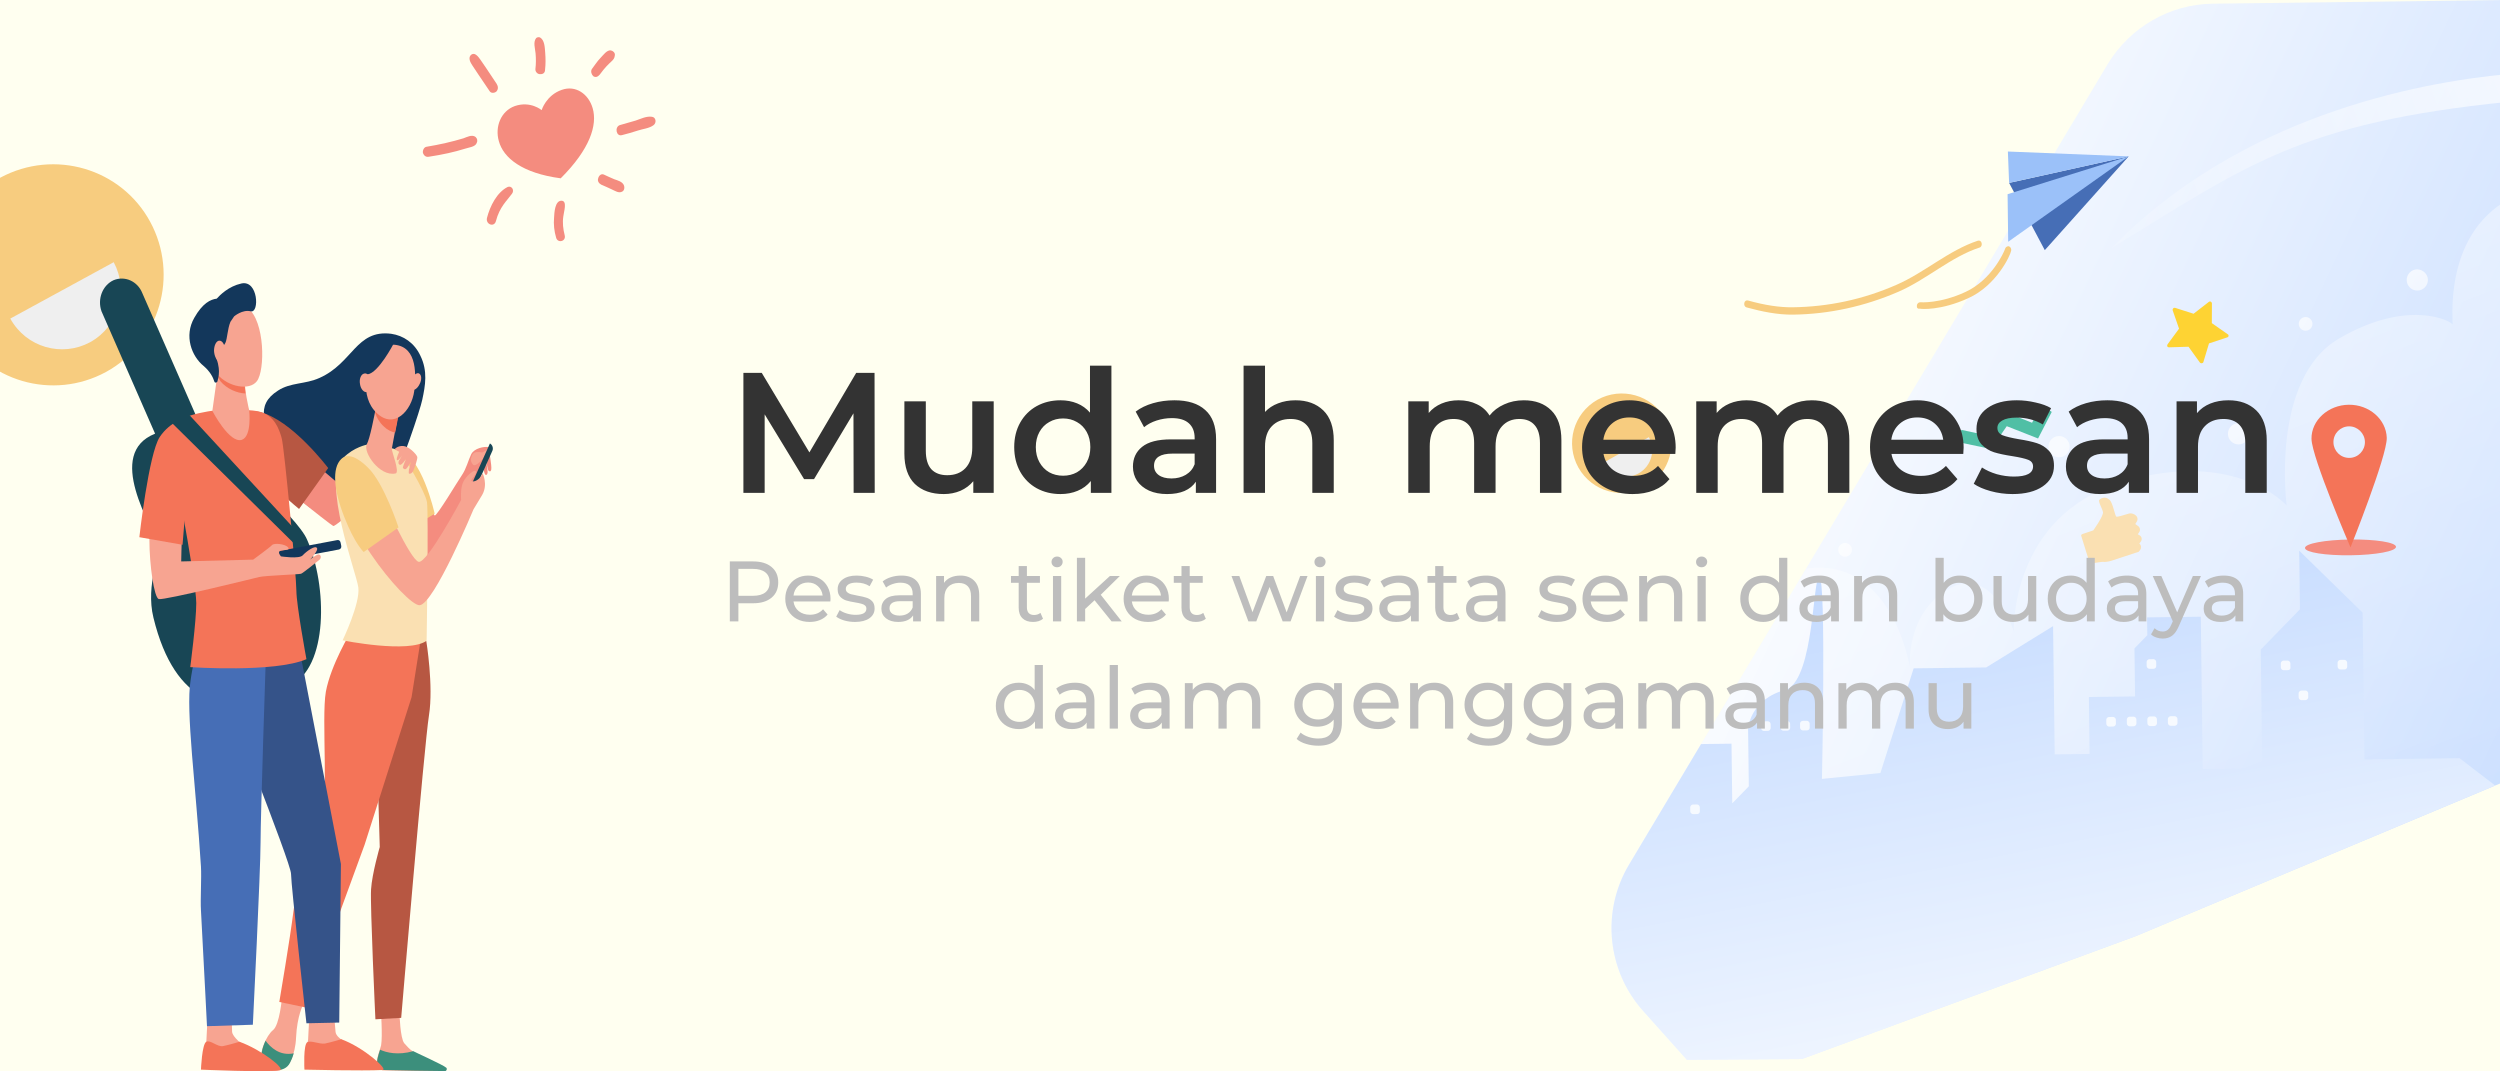 <svg width="350" height="150" viewBox="0 0 350 150" fill="none" xmlns="http://www.w3.org/2000/svg">
<rect x="0" y="0" width="350" height="150" fill="#808080" stroke="none"/>
<g clip-path="url(#clip0)">
<rect width="350" height="150" fill="#FFFFF0"/>
<path d="M350.961 1.17576e-06L352.327 108.737L349.324 109.975L298.996 131.062L252.26 148.262L236.164 148.368L230.041 141.531C224.988 135.88 224.165 127.584 228.06 121.053L238.148 104.169L252.883 79.544L295.115 8.912C298.26 3.783 303.778 0.592 309.765 0.517L350.961 1.17576e-06Z" fill="url(#paint0_linear)"/>
<path opacity="0.45" d="M351.311 27.844L352.327 108.785L298.996 131.11L252.261 148.31L236.164 148.416L230.042 141.579C224.988 135.928 224.166 127.632 228.06 121.101L252.883 79.592C264.792 77.954 267.28 92.952 267.381 93.383C267.377 93.046 266.856 85.851 272.849 82.415C278.986 78.928 281.931 88.398 281.931 88.398C281.931 88.398 281.345 72.225 297.191 67.464C313.038 62.704 320.134 70.777 320.134 70.777C320.134 70.777 317.803 53.041 327.458 47.398C337.113 41.755 343.189 44.944 343.339 45.422C343.583 45.755 341.699 33.103 351.311 27.844Z" fill="url(#paint1_linear)"/>
<path d="M313.415 62.219C314.235 62.209 314.891 61.534 314.881 60.712C314.871 59.89 314.197 59.232 313.377 59.242C312.557 59.253 311.901 59.927 311.911 60.749C311.921 61.571 312.595 62.229 313.415 62.219Z" fill="url(#paint2_linear)"/>
<path d="M289.751 62.516C289.761 63.332 289.099 64.013 288.285 64.023C287.47 64.033 286.791 63.37 286.781 62.553C286.771 61.737 287.433 61.057 288.247 61.047C289.062 61.036 289.741 61.7 289.751 62.516Z" fill="url(#paint3_linear)"/>
<path d="M339.907 39.175C339.917 39.991 339.255 40.672 338.441 40.682C337.626 40.692 336.947 40.029 336.937 39.212C336.927 38.396 337.589 37.716 338.403 37.706C339.266 37.743 339.897 38.407 339.907 39.175Z" fill="url(#paint4_linear)"/>
<path d="M323.743 45.332C323.749 45.86 323.324 46.297 322.797 46.304C322.27 46.311 321.833 45.884 321.827 45.356C321.82 44.828 322.246 44.391 322.773 44.384C323.3 44.377 323.736 44.804 323.743 45.332Z" fill="url(#paint5_linear)"/>
<path d="M259.27 76.967C259.277 77.495 258.851 77.933 258.324 77.939C257.797 77.946 257.361 77.519 257.354 76.991C257.347 76.463 257.773 76.026 258.3 76.019C258.827 76.012 259.264 76.439 259.27 76.967Z" fill="url(#paint6_linear)"/>
<path d="M351.092 10.37L351.14 14.258C322.048 17.216 314.553 23.12 295.535 34.787C313.51 16.363 338.123 11.589 351.092 10.37Z" fill="url(#paint7_linear)"/>
<path d="M349.324 109.975L298.996 131.062L252.26 148.262L236.164 148.368L230.041 141.531C224.988 135.88 224.165 127.584 228.059 121.053L238.148 104.169L242.411 104.115L242.516 112.469L244.834 110.087L244.733 102.022C244.733 102.022 244.967 97.793 250.173 96.528C254.03 94.655 253.759 80.638 254.719 80.818C255.68 81.046 255.074 109.046 255.074 109.046L263.256 108.223L267.911 93.568L278.066 93.441L287.432 87.657L287.657 105.612L292.543 105.551L292.443 97.581L298.91 97.5L298.825 90.779L300.623 88.932L300.591 86.436L308.112 86.341L308.38 107.657L316.715 107.552L316.506 90.941L321.993 85.303L321.89 77.093L330.766 85.769L331.024 106.316L344.341 106.149L349.324 109.975Z" fill="url(#paint8_linear)"/>
<path opacity="0.79" d="M247.515 102.323L246.94 102.33C246.749 102.332 246.555 102.143 246.552 101.951L246.545 101.375C246.543 101.183 246.732 100.988 246.924 100.986L247.498 100.979C247.69 100.976 247.884 101.166 247.886 101.358L247.894 101.934C247.896 102.126 247.707 102.32 247.515 102.323Z" fill="white"/>
<path opacity="0.79" d="M250.246 102.289L249.671 102.296C249.479 102.298 249.285 102.109 249.283 101.917L249.276 101.34C249.273 101.148 249.462 100.954 249.654 100.952L250.229 100.944C250.42 100.942 250.614 101.132 250.617 101.324L250.624 101.9C250.626 102.092 250.437 102.286 250.246 102.289Z" fill="white"/>
<path opacity="0.79" d="M295.849 101.716L295.274 101.723C295.082 101.726 294.888 101.536 294.886 101.344L294.878 100.768C294.876 100.576 295.065 100.381 295.257 100.379L295.832 100.372C296.023 100.369 296.217 100.559 296.22 100.751L296.227 101.327C296.229 101.519 296.04 101.714 295.849 101.716Z" fill="white"/>
<path opacity="0.79" d="M298.723 101.68L298.148 101.687C297.956 101.69 297.762 101.5 297.76 101.308L297.753 100.732C297.75 100.54 297.939 100.345 298.131 100.343L298.706 100.336C298.897 100.333 299.091 100.523 299.094 100.715L299.101 101.291C299.104 101.483 298.914 101.677 298.723 101.68Z" fill="white"/>
<path opacity="0.79" d="M301.597 101.644L301.022 101.651C300.83 101.653 300.636 101.464 300.634 101.272L300.627 100.696C300.624 100.504 300.814 100.309 301.005 100.307L301.58 100.3C301.772 100.297 301.966 100.487 301.968 100.679L301.975 101.255C301.978 101.447 301.788 101.641 301.597 101.644Z" fill="white"/>
<path opacity="0.79" d="M304.471 101.608L303.896 101.615C303.705 101.617 303.511 101.428 303.508 101.236L303.501 100.66C303.499 100.468 303.688 100.273 303.879 100.271L304.454 100.264C304.646 100.261 304.84 100.451 304.842 100.643L304.849 101.219C304.852 101.411 304.663 101.605 304.471 101.608Z" fill="white"/>
<path opacity="0.79" d="M301.496 93.627L300.921 93.634C300.73 93.636 300.536 93.447 300.533 93.254L300.526 92.678C300.524 92.486 300.713 92.292 300.905 92.29L301.479 92.282C301.671 92.28 301.865 92.47 301.867 92.662L301.875 93.238C301.878 93.478 301.688 93.624 301.496 93.627Z" fill="white"/>
<path opacity="0.79" d="M320.279 93.823L319.705 93.83C319.513 93.832 319.319 93.643 319.316 93.451L319.309 92.875C319.307 92.683 319.496 92.488 319.688 92.486L320.262 92.479C320.454 92.476 320.648 92.666 320.651 92.858L320.658 93.434C320.709 93.673 320.519 93.82 320.279 93.823Z" fill="white"/>
<path opacity="0.79" d="M328.231 93.723L327.656 93.73C327.465 93.733 327.271 93.543 327.268 93.351L327.261 92.775C327.259 92.583 327.448 92.388 327.639 92.386L328.214 92.379C328.406 92.376 328.6 92.566 328.602 92.758L328.61 93.334C328.613 93.574 328.423 93.721 328.231 93.723Z" fill="white"/>
<path opacity="0.79" d="M322.775 98.017L322.201 98.024C322.009 98.026 321.815 97.837 321.813 97.645L321.805 97.069C321.803 96.877 321.992 96.682 322.184 96.68L322.759 96.673C322.95 96.67 323.144 96.86 323.147 97.052L323.154 97.628C323.156 97.82 322.967 98.014 322.775 98.017Z" fill="white"/>
<path opacity="0.79" d="M237.6 113.971L237.026 113.978C236.834 113.981 236.64 113.791 236.638 113.599L236.63 113.023C236.628 112.831 236.817 112.636 237.009 112.634L237.584 112.627C237.775 112.624 237.969 112.814 237.972 113.006L237.979 113.582C237.982 113.822 237.792 113.969 237.6 113.971Z" fill="white"/>
<path opacity="0.79" d="M252.976 102.254L252.401 102.262C252.21 102.264 252.016 102.074 252.013 101.882L252.006 101.306C252.004 101.114 252.193 100.92 252.384 100.917L252.959 100.91C253.151 100.908 253.345 101.097 253.347 101.289L253.355 101.865C253.357 102.057 253.216 102.251 252.976 102.254Z" fill="white"/>
<path d="M75.831 15.417C75.831 15.417 76.454 13.336 78.645 12.581C80.586 11.884 82.401 13.15 82.976 15.159C83.656 17.504 82.598 20.879 78.5 24.964C73.092 24.248 70.465 22.096 69.836 19.75C69.261 17.741 70.133 15.545 72.074 14.848C74.264 14.092 75.831 15.417 75.831 15.417Z" fill="#F48C7F"/>
<path d="M60.015 21.947C62.011 21.642 63.606 21.285 65.1 20.819C65.598 20.644 66.547 20.576 66.74 20.014C66.886 19.732 66.832 19.396 66.579 19.175C66.075 18.789 65.38 19.19 64.882 19.364C63.338 19.832 61.544 20.247 59.698 20.55C59.349 20.61 59.154 21.061 59.208 21.397C59.364 21.843 59.666 22.007 60.015 21.947Z" fill="#F48C7F"/>
<path d="M87.073 18.918C87.821 18.74 88.567 18.507 89.314 18.273C90.011 18.041 90.91 17.973 91.505 17.517C91.95 17.176 91.84 16.393 91.24 16.344C90.489 16.242 89.694 16.644 88.997 16.877C88.25 17.11 87.502 17.288 86.755 17.521C86.009 17.811 86.276 19.152 87.073 18.918Z" fill="#F48C7F"/>
<path d="M69.427 30.961C69.951 28.938 70.99 28.084 71.678 27.123C72.072 26.614 71.614 25.947 71.067 26.178C69.576 26.925 68.6 28.842 68.172 30.529C67.983 31.427 69.188 31.86 69.427 30.961Z" fill="#F48C7F"/>
<path d="M79.05 32.913C78.839 32.075 78.728 31.18 78.867 30.282C78.91 29.721 79.489 28.089 78.589 28.101C77.69 28.112 77.61 29.738 77.569 30.467C77.481 31.42 77.593 32.371 77.854 33.264C78.065 34.102 79.311 33.806 79.05 32.913Z" fill="#F48C7F"/>
<path d="M84.16 25.846C84.663 26.064 85.165 26.281 85.618 26.5C86.121 26.718 86.626 27.103 87.122 26.817C87.42 26.645 87.465 26.252 87.361 25.974C87.154 25.416 86.452 25.257 86 25.094C85.498 24.877 84.995 24.659 84.543 24.44C84.191 24.277 83.844 24.561 83.749 24.954C83.604 25.349 83.858 25.681 84.16 25.846Z" fill="#F48C7F"/>
<path d="M69.535 11.742C66.988 7.909 66.988 7.909 66.584 7.634C66.181 7.358 65.636 7.758 65.743 8.316C65.849 8.819 65.849 8.763 68.549 12.763C68.753 13.097 69.252 13.035 69.499 12.807C69.795 12.468 69.74 12.076 69.535 11.742Z" fill="#F48C7F"/>
<path d="M76.309 9.752C76.4 8.967 76.39 8.183 76.33 7.399C76.271 6.671 76.257 5.551 75.553 5.224C75.402 5.17 75.153 5.229 75.054 5.342C74.611 5.908 74.922 6.8 74.981 7.472C75.04 8.2 75.049 8.928 74.958 9.657C74.913 10.05 75.267 10.382 75.567 10.378C76.068 10.428 76.314 10.145 76.309 9.752Z" fill="#F48C7F"/>
<path d="M86.082 7.725C86.128 7.388 85.825 7.112 85.524 7.06C84.973 6.954 84.433 7.746 84.038 8.143C83.594 8.597 83.251 9.161 82.857 9.67C82.662 10.009 82.817 10.455 83.07 10.676C83.423 10.896 83.721 10.724 83.967 10.441C85.441 8.405 85.994 8.622 86.082 7.725Z" fill="#F48C7F"/>
<path d="M285.797 56.724L284.487 59.189L280.297 57.513L277.944 60.904L274.582 60.178L274.22 61.911L278.736 62.863L280.947 59.666L285.329 61.387L287.246 57.666L285.797 56.724Z" fill="#50BFA5"/>
<path d="M233.108 58.635C234.97 61.972 233.826 66.212 230.448 68.127C227.118 69.993 222.888 68.846 220.977 65.461C219.114 62.123 220.259 57.884 223.636 55.969C227.014 54.102 231.245 55.297 233.108 58.635Z" fill="#F7CC7F"/>
<path d="M224.37 64.842C225.399 66.654 227.659 67.25 229.419 66.267C231.226 65.236 231.821 62.972 230.841 61.208L224.37 64.842Z" fill="#EFEFEF"/>
<path d="M291.581 74.753L293.06 74.254C293.06 74.254 294.52 72.219 294.417 71.693C294.315 71.166 293.679 70.165 293.916 69.97C294.153 69.727 294.772 69.431 295.354 70C295.79 70.379 296.101 72.248 296.294 72.341C296.438 72.387 297.297 72.136 297.918 71.937C298.347 71.787 298.78 71.926 299.071 72.21C299.265 72.4 299.317 72.735 299.176 72.977L298.942 73.364L299.329 73.647C299.618 73.836 299.672 74.267 299.483 74.51L299.295 74.8L299.536 74.941C299.874 75.129 299.927 75.561 299.692 75.852L299.503 76.094L299.552 76.141C299.794 76.379 299.799 76.763 299.61 77.005L299.422 77.248L295.461 78.546C295.079 78.646 294.697 78.699 294.313 78.656L292.83 78.867C292.687 78.868 292.542 78.774 292.492 78.631L291.394 75.092C291.296 74.949 291.39 74.803 291.581 74.753Z" fill="#FAE0B2"/>
<path d="M311.837 47.226L309.26 48.075L308.478 50.677C308.433 50.87 308.146 50.922 308.001 50.779L306.392 48.543L303.662 48.625C303.422 48.628 303.323 48.389 303.465 48.196L305.066 46.015L304.171 43.433C304.121 43.242 304.31 43.047 304.503 43.093L307.1 43.925L309.235 42.265C309.425 42.119 309.666 42.26 309.669 42.5L309.656 45.237L311.879 46.794C312.072 46.887 312.028 47.176 311.837 47.226Z" fill="#FED333"/>
<path d="M335.441 76.555C335.449 77.179 332.581 77.695 329.084 77.739C325.587 77.783 322.707 77.339 322.699 76.715C322.691 76.091 325.559 75.575 329.056 75.531C332.553 75.487 335.433 75.931 335.441 76.555Z" fill="#F48C7F"/>
<path d="M328.819 56.664C325.945 56.7 323.577 58.843 323.609 61.435C323.642 64.027 329.07 76.635 329.07 76.635C329.07 76.635 334.18 63.895 334.148 61.303C334.067 58.711 331.694 56.628 328.819 56.664ZM328.913 64.105C327.667 64.121 326.697 63.125 326.682 61.925C326.666 60.676 327.66 59.703 328.857 59.688C330.055 59.673 331.074 60.669 331.089 61.869C331.104 63.069 330.158 64.09 328.913 64.105Z" fill="#F47458"/>
<path d="M298.011 21.893L286.271 35.021L281.274 25.606L298.011 21.893Z" fill="#466EB6"/>
<path d="M281.103 21.212L281.274 25.606L298.011 21.893L281.103 21.212Z" fill="#9BC1F9"/>
<path d="M281.062 27.188L298.011 21.893L281.145 33.849L281.062 27.188Z" fill="#9BC1F9"/>
<path d="M268.365 42.801C268.362 42.526 268.592 42.317 268.824 42.315C268.824 42.315 271.556 42.555 275.194 40.861C278.831 39.167 280.526 35.368 280.694 34.885C280.749 34.61 280.979 34.469 281.211 34.467C281.444 34.532 281.622 34.805 281.567 35.08C281.46 35.768 279.48 39.983 275.553 41.749C271.685 43.515 268.894 43.275 268.777 43.208C268.487 43.28 268.311 43.077 268.365 42.801Z" fill="#F7CC7F"/>
<path d="M251.017 44.049C256.068 43.986 261.049 42.893 265.785 40.842C269.713 39.144 273.158 35.941 277.149 34.655C277.38 34.583 277.493 34.307 277.431 34.033C277.37 33.759 277.136 33.625 276.904 33.696C272.798 35.053 269.411 38.186 265.483 39.884C260.805 41.934 255.939 42.957 250.946 43.02C249.146 43.042 247.051 42.725 244.72 42.068C244.487 42.002 244.256 42.142 244.201 42.418C244.147 42.693 244.266 42.966 244.5 43.032C246.656 43.623 248.868 44.076 251.017 44.049Z" fill="#F7CC7F"/>
<path d="M119.508 69L119.484 57.864L113.964 67.08H112.572L107.052 58.008V69H104.076V52.2H106.644L113.316 63.336L119.868 52.2H122.436L122.46 69H119.508ZM139.118 56.184V69H136.262V67.368C135.782 67.944 135.182 68.392 134.462 68.712C133.742 69.016 132.966 69.168 132.134 69.168C130.422 69.168 129.07 68.696 128.078 67.752C127.102 66.792 126.614 65.376 126.614 63.504V56.184H129.614V63.096C129.614 64.248 129.87 65.112 130.382 65.688C130.91 66.248 131.654 66.528 132.614 66.528C133.686 66.528 134.534 66.2 135.158 65.544C135.798 64.872 136.118 63.912 136.118 62.664V56.184H139.118ZM155.598 51.192V69H152.718V67.344C152.222 67.952 151.606 68.408 150.87 68.712C150.15 69.016 149.35 69.168 148.47 69.168C147.238 69.168 146.126 68.896 145.134 68.352C144.158 67.808 143.39 67.04 142.83 66.048C142.27 65.04 141.99 63.888 141.99 62.592C141.99 61.296 142.27 60.152 142.83 59.16C143.39 58.168 144.158 57.4 145.134 56.856C146.126 56.312 147.238 56.04 148.47 56.04C149.318 56.04 150.094 56.184 150.798 56.472C151.502 56.76 152.102 57.192 152.598 57.768V51.192H155.598ZM148.83 66.6C149.55 66.6 150.198 66.44 150.774 66.12C151.35 65.784 151.806 65.312 152.142 64.704C152.478 64.096 152.646 63.392 152.646 62.592C152.646 61.792 152.478 61.088 152.142 60.48C151.806 59.872 151.35 59.408 150.774 59.088C150.198 58.752 149.55 58.584 148.83 58.584C148.11 58.584 147.462 58.752 146.886 59.088C146.31 59.408 145.854 59.872 145.518 60.48C145.182 61.088 145.014 61.792 145.014 62.592C145.014 63.392 145.182 64.096 145.518 64.704C145.854 65.312 146.31 65.784 146.886 66.12C147.462 66.44 148.11 66.6 148.83 66.6ZM164.419 56.04C166.307 56.04 167.747 56.496 168.739 57.408C169.747 58.304 170.251 59.664 170.251 61.488V69H167.419V67.44C167.051 68 166.523 68.432 165.835 68.736C165.163 69.024 164.347 69.168 163.387 69.168C162.427 69.168 161.587 69.008 160.867 68.688C160.147 68.352 159.587 67.896 159.187 67.32C158.803 66.728 158.611 66.064 158.611 65.328C158.611 64.176 159.035 63.256 159.883 62.568C160.747 61.864 162.099 61.512 163.939 61.512H167.251V61.32C167.251 60.424 166.979 59.736 166.435 59.256C165.907 58.776 165.115 58.536 164.059 58.536C163.339 58.536 162.627 58.648 161.923 58.872C161.235 59.096 160.651 59.408 160.171 59.808L158.995 57.624C159.667 57.112 160.475 56.72 161.419 56.448C162.363 56.176 163.363 56.04 164.419 56.04ZM164.011 66.984C164.763 66.984 165.427 66.816 166.003 66.48C166.595 66.128 167.011 65.632 167.251 64.992V63.504H164.155C162.427 63.504 161.563 64.072 161.563 65.208C161.563 65.752 161.779 66.184 162.211 66.504C162.643 66.824 163.243 66.984 164.011 66.984ZM181.373 56.04C182.989 56.04 184.285 56.512 185.261 57.456C186.237 58.4 186.725 59.8 186.725 61.656V69H183.725V62.04C183.725 60.92 183.461 60.08 182.933 59.52C182.405 58.944 181.653 58.656 180.677 58.656C179.573 58.656 178.701 58.992 178.061 59.664C177.421 60.32 177.101 61.272 177.101 62.52V69H174.101V51.192H177.101V57.672C177.597 57.144 178.205 56.744 178.925 56.472C179.661 56.184 180.477 56.04 181.373 56.04ZM213.339 56.04C214.955 56.04 216.235 56.512 217.179 57.456C218.123 58.384 218.595 59.784 218.595 61.656V69H215.595V62.04C215.595 60.92 215.347 60.08 214.851 59.52C214.355 58.944 213.643 58.656 212.715 58.656C211.707 58.656 210.899 58.992 210.291 59.664C209.683 60.32 209.379 61.264 209.379 62.496V69H206.379V62.04C206.379 60.92 206.131 60.08 205.635 59.52C205.139 58.944 204.427 58.656 203.499 58.656C202.475 58.656 201.659 58.984 201.051 59.64C200.459 60.296 200.163 61.248 200.163 62.496V69H197.163V56.184H200.019V57.816C200.499 57.24 201.099 56.8 201.819 56.496C202.539 56.192 203.339 56.04 204.219 56.04C205.179 56.04 206.027 56.224 206.763 56.592C207.515 56.944 208.107 57.472 208.539 58.176C209.067 57.504 209.747 56.984 210.579 56.616C211.411 56.232 212.331 56.04 213.339 56.04ZM234.594 62.664C234.594 62.872 234.578 63.168 234.546 63.552H224.49C224.666 64.496 225.122 65.248 225.858 65.808C226.61 66.352 227.538 66.624 228.642 66.624C230.05 66.624 231.21 66.16 232.122 65.232L233.73 67.08C233.154 67.768 232.426 68.288 231.546 68.64C230.666 68.992 229.674 69.168 228.57 69.168C227.162 69.168 225.922 68.888 224.85 68.328C223.778 67.768 222.946 66.992 222.354 66C221.778 64.992 221.49 63.856 221.49 62.592C221.49 61.344 221.77 60.224 222.33 59.232C222.906 58.224 223.698 57.44 224.706 56.88C225.714 56.32 226.85 56.04 228.114 56.04C229.362 56.04 230.474 56.32 231.45 56.88C232.442 57.424 233.21 58.2 233.754 59.208C234.314 60.2 234.594 61.352 234.594 62.664ZM228.114 58.44C227.154 58.44 226.338 58.728 225.666 59.304C225.01 59.864 224.61 60.616 224.466 61.56H231.738C231.61 60.632 231.218 59.88 230.562 59.304C229.906 58.728 229.09 58.44 228.114 58.44ZM253.652 56.04C255.268 56.04 256.548 56.512 257.492 57.456C258.436 58.384 258.908 59.784 258.908 61.656V69H255.908V62.04C255.908 60.92 255.66 60.08 255.164 59.52C254.668 58.944 253.956 58.656 253.028 58.656C252.02 58.656 251.212 58.992 250.604 59.664C249.996 60.32 249.692 61.264 249.692 62.496V69H246.692V62.04C246.692 60.92 246.444 60.08 245.948 59.52C245.452 58.944 244.74 58.656 243.812 58.656C242.788 58.656 241.972 58.984 241.364 59.64C240.772 60.296 240.476 61.248 240.476 62.496V69H237.476V56.184H240.332V57.816C240.812 57.24 241.412 56.8 242.132 56.496C242.852 56.192 243.652 56.04 244.532 56.04C245.492 56.04 246.34 56.224 247.076 56.592C247.828 56.944 248.42 57.472 248.852 58.176C249.38 57.504 250.06 56.984 250.892 56.616C251.724 56.232 252.644 56.04 253.652 56.04ZM274.907 62.664C274.907 62.872 274.891 63.168 274.859 63.552H264.803C264.979 64.496 265.435 65.248 266.171 65.808C266.923 66.352 267.851 66.624 268.955 66.624C270.363 66.624 271.523 66.16 272.435 65.232L274.043 67.08C273.467 67.768 272.739 68.288 271.859 68.64C270.979 68.992 269.987 69.168 268.883 69.168C267.475 69.168 266.235 68.888 265.163 68.328C264.091 67.768 263.259 66.992 262.667 66C262.091 64.992 261.803 63.856 261.803 62.592C261.803 61.344 262.083 60.224 262.643 59.232C263.219 58.224 264.011 57.44 265.019 56.88C266.027 56.32 267.163 56.04 268.427 56.04C269.675 56.04 270.787 56.32 271.763 56.88C272.755 57.424 273.523 58.2 274.067 59.208C274.627 60.2 274.907 61.352 274.907 62.664ZM268.427 58.44C267.467 58.44 266.651 58.728 265.979 59.304C265.323 59.864 264.923 60.616 264.779 61.56H272.051C271.923 60.632 271.531 59.88 270.875 59.304C270.219 58.728 269.403 58.44 268.427 58.44ZM281.748 69.168C280.708 69.168 279.692 69.032 278.7 68.76C277.708 68.488 276.916 68.144 276.324 67.728L277.476 65.448C278.052 65.832 278.74 66.144 279.54 66.384C280.356 66.608 281.156 66.72 281.94 66.72C283.732 66.72 284.628 66.248 284.628 65.304C284.628 64.856 284.396 64.544 283.932 64.368C283.484 64.192 282.756 64.024 281.748 63.864C280.692 63.704 279.828 63.52 279.156 63.312C278.5 63.104 277.924 62.744 277.428 62.232C276.948 61.704 276.708 60.976 276.708 60.048C276.708 58.832 277.212 57.864 278.22 57.144C279.244 56.408 280.62 56.04 282.348 56.04C283.228 56.04 284.108 56.144 284.988 56.352C285.868 56.544 286.588 56.808 287.148 57.144L285.996 59.424C284.908 58.784 283.684 58.464 282.324 58.464C281.444 58.464 280.772 58.6 280.308 58.872C279.86 59.128 279.636 59.472 279.636 59.904C279.636 60.384 279.876 60.728 280.356 60.936C280.852 61.128 281.612 61.312 282.636 61.488C283.66 61.648 284.5 61.832 285.156 62.04C285.812 62.248 286.372 62.6 286.836 63.096C287.316 63.592 287.556 64.296 287.556 65.208C287.556 66.408 287.036 67.368 285.996 68.088C284.956 68.808 283.54 69.168 281.748 69.168ZM295.036 56.04C296.924 56.04 298.364 56.496 299.356 57.408C300.364 58.304 300.868 59.664 300.868 61.488V69H298.036V67.44C297.668 68 297.14 68.432 296.452 68.736C295.78 69.024 294.964 69.168 294.004 69.168C293.044 69.168 292.204 69.008 291.484 68.688C290.764 68.352 290.204 67.896 289.804 67.32C289.42 66.728 289.228 66.064 289.228 65.328C289.228 64.176 289.652 63.256 290.5 62.568C291.364 61.864 292.716 61.512 294.556 61.512H297.868V61.32C297.868 60.424 297.596 59.736 297.052 59.256C296.524 58.776 295.732 58.536 294.676 58.536C293.956 58.536 293.244 58.648 292.54 58.872C291.852 59.096 291.268 59.408 290.788 59.808L289.612 57.624C290.284 57.112 291.092 56.72 292.036 56.448C292.98 56.176 293.98 56.04 295.036 56.04ZM294.628 66.984C295.38 66.984 296.044 66.816 296.62 66.48C297.212 66.128 297.628 65.632 297.868 64.992V63.504H294.772C293.044 63.504 292.18 64.072 292.18 65.208C292.18 65.752 292.396 66.184 292.828 66.504C293.26 66.824 293.86 66.984 294.628 66.984ZM311.99 56.04C313.606 56.04 314.902 56.512 315.878 57.456C316.854 58.4 317.342 59.8 317.342 61.656V69H314.342V62.04C314.342 60.92 314.078 60.08 313.55 59.52C313.022 58.944 312.27 58.656 311.294 58.656C310.19 58.656 309.318 58.992 308.678 59.664C308.038 60.32 307.718 61.272 307.718 62.52V69H304.718V56.184H307.574V57.84C308.07 57.248 308.694 56.8 309.446 56.496C310.198 56.192 311.046 56.04 311.99 56.04Z" fill="#333333"/>
<path d="M105.45 78.6C106.538 78.6 107.394 78.86 108.018 79.38C108.642 79.9 108.954 80.616 108.954 81.528C108.954 82.44 108.642 83.156 108.018 83.676C107.394 84.196 106.538 84.456 105.45 84.456H103.374V87H102.174V78.6H105.45ZM105.414 83.412C106.174 83.412 106.754 83.252 107.154 82.932C107.554 82.604 107.754 82.136 107.754 81.528C107.754 80.92 107.554 80.456 107.154 80.136C106.754 79.808 106.174 79.644 105.414 79.644H103.374V83.412H105.414ZM116.274 83.856C116.274 83.944 116.266 84.06 116.25 84.204H111.09C111.162 84.764 111.406 85.216 111.822 85.56C112.246 85.896 112.77 86.064 113.394 86.064C114.154 86.064 114.766 85.808 115.23 85.296L115.866 86.04C115.578 86.376 115.218 86.632 114.786 86.808C114.362 86.984 113.886 87.072 113.358 87.072C112.686 87.072 112.09 86.936 111.57 86.664C111.05 86.384 110.646 85.996 110.358 85.5C110.078 85.004 109.938 84.444 109.938 83.82C109.938 83.204 110.074 82.648 110.346 82.152C110.626 81.656 111.006 81.272 111.486 81C111.974 80.72 112.522 80.58 113.13 80.58C113.738 80.58 114.278 80.72 114.75 81C115.23 81.272 115.602 81.656 115.866 82.152C116.138 82.648 116.274 83.216 116.274 83.856ZM113.13 81.552C112.578 81.552 112.114 81.72 111.738 82.056C111.37 82.392 111.154 82.832 111.09 83.376H115.17C115.106 82.84 114.886 82.404 114.51 82.068C114.142 81.724 113.682 81.552 113.13 81.552ZM119.697 87.072C119.177 87.072 118.677 87.004 118.197 86.868C117.717 86.724 117.341 86.544 117.069 86.328L117.549 85.416C117.829 85.616 118.169 85.776 118.569 85.896C118.969 86.016 119.373 86.076 119.781 86.076C120.789 86.076 121.293 85.788 121.293 85.212C121.293 85.02 121.225 84.868 121.089 84.756C120.953 84.644 120.781 84.564 120.573 84.516C120.373 84.46 120.085 84.4 119.709 84.336C119.197 84.256 118.777 84.164 118.449 84.06C118.129 83.956 117.853 83.78 117.621 83.532C117.389 83.284 117.273 82.936 117.273 82.488C117.273 81.912 117.513 81.452 117.993 81.108C118.473 80.756 119.117 80.58 119.925 80.58C120.349 80.58 120.773 80.632 121.197 80.736C121.621 80.84 121.969 80.98 122.241 81.156L121.749 82.068C121.229 81.732 120.617 81.564 119.913 81.564C119.425 81.564 119.053 81.644 118.797 81.804C118.541 81.964 118.413 82.176 118.413 82.44C118.413 82.648 118.485 82.812 118.629 82.932C118.773 83.052 118.949 83.14 119.157 83.196C119.373 83.252 119.673 83.316 120.057 83.388C120.569 83.476 120.981 83.572 121.293 83.676C121.613 83.772 121.885 83.94 122.109 84.18C122.333 84.42 122.445 84.756 122.445 85.188C122.445 85.764 122.197 86.224 121.701 86.568C121.213 86.904 120.545 87.072 119.697 87.072ZM126.201 80.58C127.081 80.58 127.753 80.796 128.217 81.228C128.689 81.66 128.925 82.304 128.925 83.16V87H127.833V86.16C127.641 86.456 127.365 86.684 127.005 86.844C126.653 86.996 126.233 87.072 125.745 87.072C125.033 87.072 124.461 86.9 124.029 86.556C123.605 86.212 123.393 85.76 123.393 85.2C123.393 84.64 123.597 84.192 124.005 83.856C124.413 83.512 125.061 83.34 125.949 83.34H127.773V83.112C127.773 82.616 127.629 82.236 127.341 81.972C127.053 81.708 126.629 81.576 126.069 81.576C125.693 81.576 125.325 81.64 124.965 81.768C124.605 81.888 124.301 82.052 124.053 82.26L123.573 81.396C123.901 81.132 124.293 80.932 124.749 80.796C125.205 80.652 125.689 80.58 126.201 80.58ZM125.937 86.184C126.377 86.184 126.757 86.088 127.077 85.896C127.397 85.696 127.629 85.416 127.773 85.056V84.168H125.997C125.021 84.168 124.533 84.496 124.533 85.152C124.533 85.472 124.657 85.724 124.905 85.908C125.153 86.092 125.497 86.184 125.937 86.184ZM134.453 80.58C135.261 80.58 135.901 80.816 136.373 81.288C136.853 81.752 137.093 82.436 137.093 83.34V87H135.941V83.472C135.941 82.856 135.793 82.392 135.497 82.08C135.201 81.768 134.777 81.612 134.225 81.612C133.601 81.612 133.109 81.796 132.749 82.164C132.389 82.524 132.209 83.044 132.209 83.724V87H131.057V80.64H132.161V81.6C132.393 81.272 132.705 81.02 133.097 80.844C133.497 80.668 133.949 80.58 134.453 80.58ZM146.023 86.628C145.855 86.772 145.647 86.884 145.399 86.964C145.151 87.036 144.895 87.072 144.631 87.072C143.991 87.072 143.495 86.9 143.143 86.556C142.791 86.212 142.615 85.72 142.615 85.08V81.588H141.535V80.64H142.615V79.248H143.767V80.64H145.591V81.588H143.767V85.032C143.767 85.376 143.851 85.64 144.019 85.824C144.195 86.008 144.443 86.1 144.763 86.1C145.115 86.1 145.415 86 145.663 85.8L146.023 86.628ZM147.416 80.64H148.568V87H147.416V80.64ZM147.992 79.416C147.768 79.416 147.58 79.344 147.428 79.2C147.284 79.056 147.212 78.88 147.212 78.672C147.212 78.464 147.284 78.288 147.428 78.144C147.58 77.992 147.768 77.916 147.992 77.916C148.216 77.916 148.4 77.988 148.544 78.132C148.696 78.268 148.772 78.44 148.772 78.648C148.772 78.864 148.696 79.048 148.544 79.2C148.4 79.344 148.216 79.416 147.992 79.416ZM153.24 84.036L151.92 85.26V87H150.768V78.096H151.92V83.808L155.388 80.64H156.78L154.104 83.268L157.044 87H155.628L153.24 84.036ZM163.641 83.856C163.641 83.944 163.633 84.06 163.617 84.204H158.457C158.529 84.764 158.773 85.216 159.189 85.56C159.613 85.896 160.137 86.064 160.761 86.064C161.521 86.064 162.133 85.808 162.597 85.296L163.233 86.04C162.945 86.376 162.585 86.632 162.153 86.808C161.729 86.984 161.253 87.072 160.725 87.072C160.053 87.072 159.457 86.936 158.937 86.664C158.417 86.384 158.013 85.996 157.725 85.5C157.445 85.004 157.305 84.444 157.305 83.82C157.305 83.204 157.441 82.648 157.713 82.152C157.993 81.656 158.373 81.272 158.853 81C159.341 80.72 159.889 80.58 160.497 80.58C161.105 80.58 161.645 80.72 162.117 81C162.597 81.272 162.969 81.656 163.233 82.152C163.505 82.648 163.641 83.216 163.641 83.856ZM160.497 81.552C159.945 81.552 159.481 81.72 159.105 82.056C158.737 82.392 158.521 82.832 158.457 83.376H162.537C162.473 82.84 162.253 82.404 161.877 82.068C161.509 81.724 161.049 81.552 160.497 81.552ZM168.816 86.628C168.648 86.772 168.44 86.884 168.192 86.964C167.944 87.036 167.688 87.072 167.424 87.072C166.784 87.072 166.288 86.9 165.936 86.556C165.584 86.212 165.408 85.72 165.408 85.08V81.588H164.328V80.64H165.408V79.248H166.56V80.64H168.384V81.588H166.56V85.032C166.56 85.376 166.644 85.64 166.812 85.824C166.988 86.008 167.236 86.1 167.556 86.1C167.908 86.1 168.208 86 168.456 85.8L168.816 86.628ZM183.056 80.64L180.68 87H179.576L177.74 82.176L175.88 87H174.776L172.412 80.64H173.504L175.352 85.704L177.272 80.64H178.244L180.128 85.728L182.024 80.64H183.056ZM184.225 80.64H185.377V87H184.225V80.64ZM184.801 79.416C184.577 79.416 184.389 79.344 184.237 79.2C184.093 79.056 184.021 78.88 184.021 78.672C184.021 78.464 184.093 78.288 184.237 78.144C184.389 77.992 184.577 77.916 184.801 77.916C185.025 77.916 185.209 77.988 185.353 78.132C185.505 78.268 185.581 78.44 185.581 78.648C185.581 78.864 185.505 79.048 185.353 79.2C185.209 79.344 185.025 79.416 184.801 79.416ZM189.4 87.072C188.88 87.072 188.38 87.004 187.9 86.868C187.42 86.724 187.044 86.544 186.772 86.328L187.252 85.416C187.532 85.616 187.872 85.776 188.272 85.896C188.672 86.016 189.076 86.076 189.484 86.076C190.492 86.076 190.996 85.788 190.996 85.212C190.996 85.02 190.928 84.868 190.792 84.756C190.656 84.644 190.484 84.564 190.276 84.516C190.076 84.46 189.788 84.4 189.412 84.336C188.9 84.256 188.48 84.164 188.152 84.06C187.832 83.956 187.556 83.78 187.324 83.532C187.092 83.284 186.976 82.936 186.976 82.488C186.976 81.912 187.216 81.452 187.696 81.108C188.176 80.756 188.82 80.58 189.628 80.58C190.052 80.58 190.476 80.632 190.9 80.736C191.324 80.84 191.672 80.98 191.944 81.156L191.452 82.068C190.932 81.732 190.32 81.564 189.616 81.564C189.128 81.564 188.756 81.644 188.5 81.804C188.244 81.964 188.116 82.176 188.116 82.44C188.116 82.648 188.188 82.812 188.332 82.932C188.476 83.052 188.652 83.14 188.86 83.196C189.076 83.252 189.376 83.316 189.76 83.388C190.272 83.476 190.684 83.572 190.996 83.676C191.316 83.772 191.588 83.94 191.812 84.18C192.036 84.42 192.148 84.756 192.148 85.188C192.148 85.764 191.9 86.224 191.404 86.568C190.916 86.904 190.248 87.072 189.4 87.072ZM195.904 80.58C196.784 80.58 197.456 80.796 197.92 81.228C198.392 81.66 198.628 82.304 198.628 83.16V87H197.536V86.16C197.344 86.456 197.068 86.684 196.708 86.844C196.356 86.996 195.936 87.072 195.448 87.072C194.736 87.072 194.164 86.9 193.732 86.556C193.308 86.212 193.096 85.76 193.096 85.2C193.096 84.64 193.3 84.192 193.708 83.856C194.116 83.512 194.764 83.34 195.652 83.34H197.476V83.112C197.476 82.616 197.332 82.236 197.044 81.972C196.756 81.708 196.332 81.576 195.772 81.576C195.396 81.576 195.028 81.64 194.668 81.768C194.308 81.888 194.004 82.052 193.756 82.26L193.276 81.396C193.604 81.132 193.996 80.932 194.452 80.796C194.908 80.652 195.392 80.58 195.904 80.58ZM195.64 86.184C196.08 86.184 196.46 86.088 196.78 85.896C197.1 85.696 197.332 85.416 197.476 85.056V84.168H195.7C194.724 84.168 194.236 84.496 194.236 85.152C194.236 85.472 194.36 85.724 194.608 85.908C194.856 86.092 195.2 86.184 195.64 86.184ZM204.336 86.628C204.168 86.772 203.96 86.884 203.712 86.964C203.464 87.036 203.208 87.072 202.944 87.072C202.304 87.072 201.808 86.9 201.456 86.556C201.104 86.212 200.928 85.72 200.928 85.08V81.588H199.848V80.64H200.928V79.248H202.08V80.64H203.904V81.588H202.08V85.032C202.08 85.376 202.164 85.64 202.332 85.824C202.508 86.008 202.756 86.1 203.076 86.1C203.428 86.1 203.728 86 203.976 85.8L204.336 86.628ZM208.045 80.58C208.925 80.58 209.597 80.796 210.061 81.228C210.533 81.66 210.769 82.304 210.769 83.16V87H209.677V86.16C209.485 86.456 209.209 86.684 208.849 86.844C208.497 86.996 208.077 87.072 207.589 87.072C206.877 87.072 206.305 86.9 205.873 86.556C205.449 86.212 205.237 85.76 205.237 85.2C205.237 84.64 205.441 84.192 205.849 83.856C206.257 83.512 206.905 83.34 207.793 83.34H209.617V83.112C209.617 82.616 209.473 82.236 209.185 81.972C208.897 81.708 208.473 81.576 207.913 81.576C207.537 81.576 207.169 81.64 206.809 81.768C206.449 81.888 206.145 82.052 205.897 82.26L205.417 81.396C205.745 81.132 206.137 80.932 206.593 80.796C207.049 80.652 207.533 80.58 208.045 80.58ZM207.781 86.184C208.221 86.184 208.601 86.088 208.921 85.896C209.241 85.696 209.473 85.416 209.617 85.056V84.168H207.841C206.865 84.168 206.377 84.496 206.377 85.152C206.377 85.472 206.501 85.724 206.749 85.908C206.997 86.092 207.341 86.184 207.781 86.184ZM217.947 87.072C217.427 87.072 216.927 87.004 216.447 86.868C215.967 86.724 215.591 86.544 215.319 86.328L215.799 85.416C216.079 85.616 216.419 85.776 216.819 85.896C217.219 86.016 217.623 86.076 218.031 86.076C219.039 86.076 219.543 85.788 219.543 85.212C219.543 85.02 219.475 84.868 219.339 84.756C219.203 84.644 219.031 84.564 218.823 84.516C218.623 84.46 218.335 84.4 217.959 84.336C217.447 84.256 217.027 84.164 216.699 84.06C216.379 83.956 216.103 83.78 215.871 83.532C215.639 83.284 215.523 82.936 215.523 82.488C215.523 81.912 215.763 81.452 216.243 81.108C216.723 80.756 217.367 80.58 218.175 80.58C218.599 80.58 219.023 80.632 219.447 80.736C219.871 80.84 220.219 80.98 220.491 81.156L219.999 82.068C219.479 81.732 218.867 81.564 218.163 81.564C217.675 81.564 217.303 81.644 217.047 81.804C216.791 81.964 216.663 82.176 216.663 82.44C216.663 82.648 216.735 82.812 216.879 82.932C217.023 83.052 217.199 83.14 217.407 83.196C217.623 83.252 217.923 83.316 218.307 83.388C218.819 83.476 219.231 83.572 219.543 83.676C219.863 83.772 220.135 83.94 220.359 84.18C220.583 84.42 220.695 84.756 220.695 85.188C220.695 85.764 220.447 86.224 219.951 86.568C219.463 86.904 218.795 87.072 217.947 87.072ZM227.883 83.856C227.883 83.944 227.875 84.06 227.859 84.204H222.699C222.771 84.764 223.015 85.216 223.431 85.56C223.855 85.896 224.379 86.064 225.003 86.064C225.763 86.064 226.375 85.808 226.839 85.296L227.475 86.04C227.187 86.376 226.827 86.632 226.395 86.808C225.971 86.984 225.495 87.072 224.967 87.072C224.295 87.072 223.699 86.936 223.179 86.664C222.659 86.384 222.255 85.996 221.967 85.5C221.687 85.004 221.547 84.444 221.547 83.82C221.547 83.204 221.683 82.648 221.955 82.152C222.235 81.656 222.615 81.272 223.095 81C223.583 80.72 224.131 80.58 224.739 80.58C225.347 80.58 225.887 80.72 226.359 81C226.839 81.272 227.211 81.656 227.475 82.152C227.747 82.648 227.883 83.216 227.883 83.856ZM224.739 81.552C224.187 81.552 223.723 81.72 223.347 82.056C222.979 82.392 222.763 82.832 222.699 83.376H226.779C226.715 82.84 226.495 82.404 226.119 82.068C225.751 81.724 225.291 81.552 224.739 81.552ZM232.879 80.58C233.687 80.58 234.327 80.816 234.799 81.288C235.279 81.752 235.519 82.436 235.519 83.34V87H234.367V83.472C234.367 82.856 234.219 82.392 233.923 82.08C233.627 81.768 233.203 81.612 232.651 81.612C232.027 81.612 231.535 81.796 231.175 82.164C230.815 82.524 230.635 83.044 230.635 83.724V87H229.483V80.64H230.587V81.6C230.819 81.272 231.131 81.02 231.523 80.844C231.923 80.668 232.375 80.58 232.879 80.58ZM237.651 80.64H238.803V87H237.651V80.64ZM238.227 79.416C238.003 79.416 237.815 79.344 237.663 79.2C237.519 79.056 237.447 78.88 237.447 78.672C237.447 78.464 237.519 78.288 237.663 78.144C237.815 77.992 238.003 77.916 238.227 77.916C238.451 77.916 238.635 77.988 238.779 78.132C238.931 78.268 239.007 78.44 239.007 78.648C239.007 78.864 238.931 79.048 238.779 79.2C238.635 79.344 238.451 79.416 238.227 79.416ZM250.225 78.096V87H249.121V85.992C248.865 86.344 248.541 86.612 248.149 86.796C247.757 86.98 247.325 87.072 246.853 87.072C246.237 87.072 245.685 86.936 245.197 86.664C244.709 86.392 244.325 86.012 244.045 85.524C243.773 85.028 243.637 84.46 243.637 83.82C243.637 83.18 243.773 82.616 244.045 82.128C244.325 81.64 244.709 81.26 245.197 80.988C245.685 80.716 246.237 80.58 246.853 80.58C247.309 80.58 247.729 80.668 248.113 80.844C248.497 81.012 248.817 81.264 249.073 81.6V78.096H250.225ZM246.949 86.064C247.349 86.064 247.713 85.972 248.041 85.788C248.369 85.596 248.625 85.332 248.809 84.996C248.993 84.652 249.085 84.26 249.085 83.82C249.085 83.38 248.993 82.992 248.809 82.656C248.625 82.312 248.369 82.048 248.041 81.864C247.713 81.68 247.349 81.588 246.949 81.588C246.541 81.588 246.173 81.68 245.845 81.864C245.525 82.048 245.269 82.312 245.077 82.656C244.893 82.992 244.801 83.38 244.801 83.82C244.801 84.26 244.893 84.652 245.077 84.996C245.269 85.332 245.525 85.596 245.845 85.788C246.173 85.972 246.541 86.064 246.949 86.064ZM254.721 80.58C255.601 80.58 256.273 80.796 256.737 81.228C257.209 81.66 257.445 82.304 257.445 83.16V87H256.353V86.16C256.161 86.456 255.885 86.684 255.525 86.844C255.173 86.996 254.753 87.072 254.265 87.072C253.553 87.072 252.981 86.9 252.549 86.556C252.125 86.212 251.913 85.76 251.913 85.2C251.913 84.64 252.117 84.192 252.525 83.856C252.933 83.512 253.581 83.34 254.469 83.34H256.293V83.112C256.293 82.616 256.149 82.236 255.861 81.972C255.573 81.708 255.149 81.576 254.589 81.576C254.213 81.576 253.845 81.64 253.485 81.768C253.125 81.888 252.821 82.052 252.573 82.26L252.093 81.396C252.421 81.132 252.813 80.932 253.269 80.796C253.725 80.652 254.209 80.58 254.721 80.58ZM254.457 86.184C254.897 86.184 255.277 86.088 255.597 85.896C255.917 85.696 256.149 85.416 256.293 85.056V84.168H254.517C253.541 84.168 253.053 84.496 253.053 85.152C253.053 85.472 253.177 85.724 253.425 85.908C253.673 86.092 254.017 86.184 254.457 86.184ZM262.972 80.58C263.78 80.58 264.42 80.816 264.892 81.288C265.372 81.752 265.612 82.436 265.612 83.34V87H264.46V83.472C264.46 82.856 264.312 82.392 264.016 82.08C263.72 81.768 263.296 81.612 262.744 81.612C262.12 81.612 261.628 81.796 261.268 82.164C260.908 82.524 260.728 83.044 260.728 83.724V87H259.576V80.64H260.68V81.6C260.912 81.272 261.224 81.02 261.616 80.844C262.016 80.668 262.468 80.58 262.972 80.58ZM274.339 80.58C274.955 80.58 275.507 80.716 275.995 80.988C276.483 81.26 276.863 81.64 277.135 82.128C277.415 82.616 277.555 83.18 277.555 83.82C277.555 84.46 277.415 85.028 277.135 85.524C276.863 86.012 276.483 86.392 275.995 86.664C275.507 86.936 274.955 87.072 274.339 87.072C273.867 87.072 273.435 86.98 273.043 86.796C272.651 86.612 272.327 86.344 272.071 85.992V87H270.967V78.096H272.119V81.6C272.375 81.264 272.695 81.012 273.079 80.844C273.463 80.668 273.883 80.58 274.339 80.58ZM274.243 86.064C274.651 86.064 275.015 85.972 275.335 85.788C275.663 85.596 275.919 85.332 276.103 84.996C276.295 84.652 276.391 84.26 276.391 83.82C276.391 83.38 276.295 82.992 276.103 82.656C275.919 82.312 275.663 82.048 275.335 81.864C275.015 81.68 274.651 81.588 274.243 81.588C273.843 81.588 273.479 81.68 273.151 81.864C272.823 82.048 272.567 82.312 272.383 82.656C272.199 82.992 272.107 83.38 272.107 83.82C272.107 84.26 272.199 84.652 272.383 84.996C272.567 85.332 272.823 85.596 273.151 85.788C273.479 85.972 273.843 86.064 274.243 86.064ZM285.075 80.64V87H283.983V86.04C283.751 86.368 283.443 86.624 283.059 86.808C282.683 86.984 282.271 87.072 281.823 87.072C280.975 87.072 280.307 86.84 279.819 86.376C279.331 85.904 279.087 85.212 279.087 84.3V80.64H280.239V84.168C280.239 84.784 280.387 85.252 280.683 85.572C280.979 85.884 281.403 86.04 281.955 86.04C282.563 86.04 283.043 85.856 283.395 85.488C283.747 85.12 283.923 84.6 283.923 83.928V80.64H285.075ZM293.268 78.096V87H292.164V85.992C291.908 86.344 291.584 86.612 291.192 86.796C290.8 86.98 290.368 87.072 289.896 87.072C289.28 87.072 288.728 86.936 288.24 86.664C287.752 86.392 287.368 86.012 287.088 85.524C286.816 85.028 286.68 84.46 286.68 83.82C286.68 83.18 286.816 82.616 287.088 82.128C287.368 81.64 287.752 81.26 288.24 80.988C288.728 80.716 289.28 80.58 289.896 80.58C290.352 80.58 290.772 80.668 291.156 80.844C291.54 81.012 291.86 81.264 292.116 81.6V78.096H293.268ZM289.992 86.064C290.392 86.064 290.756 85.972 291.084 85.788C291.412 85.596 291.668 85.332 291.852 84.996C292.036 84.652 292.128 84.26 292.128 83.82C292.128 83.38 292.036 82.992 291.852 82.656C291.668 82.312 291.412 82.048 291.084 81.864C290.756 81.68 290.392 81.588 289.992 81.588C289.584 81.588 289.216 81.68 288.888 81.864C288.568 82.048 288.312 82.312 288.12 82.656C287.936 82.992 287.844 83.38 287.844 83.82C287.844 84.26 287.936 84.652 288.12 84.996C288.312 85.332 288.568 85.596 288.888 85.788C289.216 85.972 289.584 86.064 289.992 86.064ZM297.763 80.58C298.643 80.58 299.315 80.796 299.779 81.228C300.251 81.66 300.487 82.304 300.487 83.16V87H299.395V86.16C299.203 86.456 298.927 86.684 298.567 86.844C298.215 86.996 297.795 87.072 297.307 87.072C296.595 87.072 296.023 86.9 295.591 86.556C295.167 86.212 294.955 85.76 294.955 85.2C294.955 84.64 295.159 84.192 295.567 83.856C295.975 83.512 296.623 83.34 297.511 83.34H299.335V83.112C299.335 82.616 299.191 82.236 298.903 81.972C298.615 81.708 298.191 81.576 297.631 81.576C297.255 81.576 296.887 81.64 296.527 81.768C296.167 81.888 295.863 82.052 295.615 82.26L295.135 81.396C295.463 81.132 295.855 80.932 296.311 80.796C296.767 80.652 297.251 80.58 297.763 80.58ZM297.499 86.184C297.939 86.184 298.319 86.088 298.639 85.896C298.959 85.696 299.191 85.416 299.335 85.056V84.168H297.559C296.583 84.168 296.095 84.496 296.095 85.152C296.095 85.472 296.219 85.724 296.467 85.908C296.715 86.092 297.059 86.184 297.499 86.184ZM308.13 80.64L305.046 87.636C304.774 88.284 304.454 88.74 304.086 89.004C303.726 89.268 303.29 89.4 302.778 89.4C302.466 89.4 302.162 89.348 301.866 89.244C301.578 89.148 301.338 89.004 301.146 88.812L301.638 87.948C301.966 88.26 302.346 88.416 302.778 88.416C303.058 88.416 303.29 88.34 303.474 88.188C303.666 88.044 303.838 87.792 303.99 87.432L304.194 86.988L301.386 80.64H302.586L304.806 85.728L307.002 80.64H308.13ZM311.322 80.58C312.202 80.58 312.874 80.796 313.338 81.228C313.81 81.66 314.046 82.304 314.046 83.16V87H312.954V86.16C312.762 86.456 312.486 86.684 312.126 86.844C311.774 86.996 311.354 87.072 310.866 87.072C310.154 87.072 309.582 86.9 309.15 86.556C308.726 86.212 308.514 85.76 308.514 85.2C308.514 84.64 308.718 84.192 309.126 83.856C309.534 83.512 310.182 83.34 311.07 83.34H312.894V83.112C312.894 82.616 312.75 82.236 312.462 81.972C312.174 81.708 311.75 81.576 311.19 81.576C310.814 81.576 310.446 81.64 310.086 81.768C309.726 81.888 309.422 82.052 309.174 82.26L308.694 81.396C309.022 81.132 309.414 80.932 309.87 80.796C310.326 80.652 310.81 80.58 311.322 80.58ZM311.058 86.184C311.498 86.184 311.878 86.088 312.198 85.896C312.518 85.696 312.75 85.416 312.894 85.056V84.168H311.118C310.142 84.168 309.654 84.496 309.654 85.152C309.654 85.472 309.778 85.724 310.026 85.908C310.274 86.092 310.618 86.184 311.058 86.184ZM146.004 93.096V102H144.9V100.992C144.644 101.344 144.32 101.612 143.928 101.796C143.536 101.98 143.104 102.072 142.632 102.072C142.016 102.072 141.464 101.936 140.976 101.664C140.488 101.392 140.104 101.012 139.824 100.524C139.552 100.028 139.416 99.46 139.416 98.82C139.416 98.18 139.552 97.616 139.824 97.128C140.104 96.64 140.488 96.26 140.976 95.988C141.464 95.716 142.016 95.58 142.632 95.58C143.088 95.58 143.508 95.668 143.892 95.844C144.276 96.012 144.596 96.264 144.852 96.6V93.096H146.004ZM142.728 101.064C143.128 101.064 143.492 100.972 143.82 100.788C144.148 100.596 144.404 100.332 144.588 99.996C144.772 99.652 144.864 99.26 144.864 98.82C144.864 98.38 144.772 97.992 144.588 97.656C144.404 97.312 144.148 97.048 143.82 96.864C143.492 96.68 143.128 96.588 142.728 96.588C142.32 96.588 141.952 96.68 141.624 96.864C141.304 97.048 141.048 97.312 140.856 97.656C140.672 97.992 140.58 98.38 140.58 98.82C140.58 99.26 140.672 99.652 140.856 99.996C141.048 100.332 141.304 100.596 141.624 100.788C141.952 100.972 142.32 101.064 142.728 101.064ZM150.5 95.58C151.38 95.58 152.052 95.796 152.516 96.228C152.988 96.66 153.224 97.304 153.224 98.16V102H152.132V101.16C151.94 101.456 151.664 101.684 151.304 101.844C150.952 101.996 150.532 102.072 150.044 102.072C149.332 102.072 148.76 101.9 148.328 101.556C147.904 101.212 147.692 100.76 147.692 100.2C147.692 99.64 147.896 99.192 148.304 98.856C148.712 98.512 149.36 98.34 150.248 98.34H152.072V98.112C152.072 97.616 151.928 97.236 151.64 96.972C151.352 96.708 150.928 96.576 150.368 96.576C149.992 96.576 149.624 96.64 149.264 96.768C148.904 96.888 148.6 97.052 148.352 97.26L147.872 96.396C148.2 96.132 148.592 95.932 149.048 95.796C149.504 95.652 149.988 95.58 150.5 95.58ZM150.236 101.184C150.676 101.184 151.056 101.088 151.376 100.896C151.696 100.696 151.928 100.416 152.072 100.056V99.168H150.296C149.32 99.168 148.832 99.496 148.832 100.152C148.832 100.472 148.956 100.724 149.204 100.908C149.452 101.092 149.796 101.184 150.236 101.184ZM155.356 93.096H156.508V102H155.356V93.096ZM161.023 95.58C161.903 95.58 162.575 95.796 163.039 96.228C163.511 96.66 163.747 97.304 163.747 98.16V102H162.655V101.16C162.463 101.456 162.187 101.684 161.827 101.844C161.475 101.996 161.055 102.072 160.567 102.072C159.855 102.072 159.283 101.9 158.851 101.556C158.427 101.212 158.215 100.76 158.215 100.2C158.215 99.64 158.419 99.192 158.827 98.856C159.235 98.512 159.883 98.34 160.771 98.34H162.595V98.112C162.595 97.616 162.451 97.236 162.163 96.972C161.875 96.708 161.451 96.576 160.891 96.576C160.515 96.576 160.147 96.64 159.787 96.768C159.427 96.888 159.123 97.052 158.875 97.26L158.395 96.396C158.723 96.132 159.115 95.932 159.571 95.796C160.027 95.652 160.511 95.58 161.023 95.58ZM160.759 101.184C161.199 101.184 161.579 101.088 161.899 100.896C162.219 100.696 162.451 100.416 162.595 100.056V99.168H160.819C159.843 99.168 159.355 99.496 159.355 100.152C159.355 100.472 159.479 100.724 159.727 100.908C159.975 101.092 160.319 101.184 160.759 101.184ZM173.835 95.58C174.635 95.58 175.267 95.812 175.731 96.276C176.203 96.74 176.439 97.428 176.439 98.34V102H175.287V98.472C175.287 97.856 175.143 97.392 174.855 97.08C174.575 96.768 174.171 96.612 173.643 96.612C173.059 96.612 172.595 96.796 172.251 97.164C171.907 97.524 171.735 98.044 171.735 98.724V102H170.583V98.472C170.583 97.856 170.439 97.392 170.151 97.08C169.871 96.768 169.467 96.612 168.939 96.612C168.355 96.612 167.891 96.796 167.547 97.164C167.203 97.524 167.031 98.044 167.031 98.724V102H165.879V95.64H166.983V96.588C167.215 96.26 167.519 96.012 167.895 95.844C168.271 95.668 168.699 95.58 169.179 95.58C169.675 95.58 170.115 95.68 170.499 95.88C170.883 96.08 171.179 96.372 171.387 96.756C171.627 96.388 171.959 96.1 172.383 95.892C172.815 95.684 173.299 95.58 173.835 95.58ZM187.865 95.64V101.136C187.865 102.248 187.589 103.068 187.037 103.596C186.485 104.132 185.661 104.4 184.565 104.4C183.965 104.4 183.393 104.316 182.849 104.148C182.305 103.988 181.865 103.756 181.529 103.452L182.081 102.564C182.377 102.82 182.741 103.02 183.173 103.164C183.613 103.316 184.065 103.392 184.529 103.392C185.273 103.392 185.821 103.216 186.173 102.864C186.533 102.512 186.713 101.976 186.713 101.256V100.752C186.441 101.08 186.105 101.328 185.705 101.496C185.313 101.656 184.885 101.736 184.421 101.736C183.813 101.736 183.261 101.608 182.765 101.352C182.277 101.088 181.893 100.724 181.613 100.26C181.333 99.788 181.193 99.252 181.193 98.652C181.193 98.052 181.333 97.52 181.613 97.056C181.893 96.584 182.277 96.22 182.765 95.964C183.261 95.708 183.813 95.58 184.421 95.58C184.901 95.58 185.345 95.668 185.753 95.844C186.169 96.02 186.509 96.28 186.773 96.624V95.64H187.865ZM184.553 100.728C184.969 100.728 185.341 100.64 185.669 100.464C186.005 100.288 186.265 100.044 186.449 99.732C186.641 99.412 186.737 99.052 186.737 98.652C186.737 98.036 186.533 97.54 186.125 97.164C185.717 96.78 185.193 96.588 184.553 96.588C183.905 96.588 183.377 96.78 182.969 97.164C182.561 97.54 182.357 98.036 182.357 98.652C182.357 99.052 182.449 99.412 182.633 99.732C182.825 100.044 183.085 100.288 183.413 100.464C183.749 100.64 184.129 100.728 184.553 100.728ZM195.815 98.856C195.815 98.944 195.807 99.06 195.791 99.204H190.631C190.703 99.764 190.947 100.216 191.363 100.56C191.787 100.896 192.311 101.064 192.935 101.064C193.695 101.064 194.307 100.808 194.771 100.296L195.407 101.04C195.119 101.376 194.759 101.632 194.327 101.808C193.903 101.984 193.427 102.072 192.899 102.072C192.227 102.072 191.631 101.936 191.111 101.664C190.591 101.384 190.187 100.996 189.899 100.5C189.619 100.004 189.479 99.444 189.479 98.82C189.479 98.204 189.615 97.648 189.887 97.152C190.167 96.656 190.547 96.272 191.027 96C191.515 95.72 192.063 95.58 192.671 95.58C193.279 95.58 193.819 95.72 194.291 96C194.771 96.272 195.143 96.656 195.407 97.152C195.679 97.648 195.815 98.216 195.815 98.856ZM192.671 96.552C192.119 96.552 191.655 96.72 191.279 97.056C190.911 97.392 190.695 97.832 190.631 98.376H194.711C194.647 97.84 194.427 97.404 194.051 97.068C193.683 96.724 193.223 96.552 192.671 96.552ZM200.81 95.58C201.618 95.58 202.258 95.816 202.73 96.288C203.21 96.752 203.45 97.436 203.45 98.34V102H202.298V98.472C202.298 97.856 202.15 97.392 201.854 97.08C201.558 96.768 201.134 96.612 200.582 96.612C199.958 96.612 199.466 96.796 199.106 97.164C198.746 97.524 198.566 98.044 198.566 98.724V102H197.414V95.64H198.518V96.6C198.75 96.272 199.062 96.02 199.454 95.844C199.854 95.668 200.306 95.58 200.81 95.58ZM211.701 95.64V101.136C211.701 102.248 211.425 103.068 210.873 103.596C210.321 104.132 209.497 104.4 208.401 104.4C207.801 104.4 207.229 104.316 206.685 104.148C206.141 103.988 205.701 103.756 205.365 103.452L205.917 102.564C206.213 102.82 206.577 103.02 207.009 103.164C207.449 103.316 207.901 103.392 208.365 103.392C209.109 103.392 209.657 103.216 210.009 102.864C210.369 102.512 210.549 101.976 210.549 101.256V100.752C210.277 101.08 209.941 101.328 209.541 101.496C209.149 101.656 208.721 101.736 208.257 101.736C207.649 101.736 207.097 101.608 206.601 101.352C206.113 101.088 205.729 100.724 205.449 100.26C205.169 99.788 205.029 99.252 205.029 98.652C205.029 98.052 205.169 97.52 205.449 97.056C205.729 96.584 206.113 96.22 206.601 95.964C207.097 95.708 207.649 95.58 208.257 95.58C208.737 95.58 209.181 95.668 209.589 95.844C210.005 96.02 210.345 96.28 210.609 96.624V95.64H211.701ZM208.389 100.728C208.805 100.728 209.177 100.64 209.505 100.464C209.841 100.288 210.101 100.044 210.285 99.732C210.477 99.412 210.573 99.052 210.573 98.652C210.573 98.036 210.369 97.54 209.961 97.164C209.553 96.78 209.029 96.588 208.389 96.588C207.741 96.588 207.213 96.78 206.805 97.164C206.397 97.54 206.193 98.036 206.193 98.652C206.193 99.052 206.285 99.412 206.469 99.732C206.661 100.044 206.921 100.288 207.249 100.464C207.585 100.64 207.965 100.728 208.389 100.728ZM219.987 95.64V101.136C219.987 102.248 219.711 103.068 219.159 103.596C218.607 104.132 217.783 104.4 216.687 104.4C216.087 104.4 215.515 104.316 214.971 104.148C214.427 103.988 213.987 103.756 213.651 103.452L214.203 102.564C214.499 102.82 214.863 103.02 215.295 103.164C215.735 103.316 216.187 103.392 216.651 103.392C217.395 103.392 217.943 103.216 218.295 102.864C218.655 102.512 218.835 101.976 218.835 101.256V100.752C218.563 101.08 218.227 101.328 217.827 101.496C217.435 101.656 217.007 101.736 216.543 101.736C215.935 101.736 215.383 101.608 214.887 101.352C214.399 101.088 214.015 100.724 213.735 100.26C213.455 99.788 213.315 99.252 213.315 98.652C213.315 98.052 213.455 97.52 213.735 97.056C214.015 96.584 214.399 96.22 214.887 95.964C215.383 95.708 215.935 95.58 216.543 95.58C217.023 95.58 217.467 95.668 217.875 95.844C218.291 96.02 218.631 96.28 218.895 96.624V95.64H219.987ZM216.675 100.728C217.091 100.728 217.463 100.64 217.791 100.464C218.127 100.288 218.387 100.044 218.571 99.732C218.763 99.412 218.859 99.052 218.859 98.652C218.859 98.036 218.655 97.54 218.247 97.164C217.839 96.78 217.315 96.588 216.675 96.588C216.027 96.588 215.499 96.78 215.091 97.164C214.683 97.54 214.479 98.036 214.479 98.652C214.479 99.052 214.571 99.412 214.755 99.732C214.947 100.044 215.207 100.288 215.535 100.464C215.871 100.64 216.251 100.728 216.675 100.728ZM224.504 95.58C225.384 95.58 226.056 95.796 226.52 96.228C226.992 96.66 227.228 97.304 227.228 98.16V102H226.136V101.16C225.944 101.456 225.668 101.684 225.308 101.844C224.956 101.996 224.536 102.072 224.048 102.072C223.336 102.072 222.764 101.9 222.332 101.556C221.908 101.212 221.696 100.76 221.696 100.2C221.696 99.64 221.9 99.192 222.308 98.856C222.716 98.512 223.364 98.34 224.252 98.34H226.076V98.112C226.076 97.616 225.932 97.236 225.644 96.972C225.356 96.708 224.932 96.576 224.372 96.576C223.996 96.576 223.628 96.64 223.268 96.768C222.908 96.888 222.604 97.052 222.356 97.26L221.876 96.396C222.204 96.132 222.596 95.932 223.052 95.796C223.508 95.652 223.992 95.58 224.504 95.58ZM224.24 101.184C224.68 101.184 225.06 101.088 225.38 100.896C225.7 100.696 225.932 100.416 226.076 100.056V99.168H224.3C223.324 99.168 222.836 99.496 222.836 100.152C222.836 100.472 222.96 100.724 223.208 100.908C223.456 101.092 223.8 101.184 224.24 101.184ZM237.316 95.58C238.116 95.58 238.748 95.812 239.212 96.276C239.684 96.74 239.92 97.428 239.92 98.34V102H238.768V98.472C238.768 97.856 238.624 97.392 238.336 97.08C238.056 96.768 237.652 96.612 237.124 96.612C236.54 96.612 236.076 96.796 235.732 97.164C235.388 97.524 235.216 98.044 235.216 98.724V102H234.064V98.472C234.064 97.856 233.92 97.392 233.632 97.08C233.352 96.768 232.948 96.612 232.42 96.612C231.836 96.612 231.372 96.796 231.028 97.164C230.684 97.524 230.512 98.044 230.512 98.724V102H229.36V95.64H230.464V96.588C230.696 96.26 231 96.012 231.376 95.844C231.752 95.668 232.18 95.58 232.66 95.58C233.156 95.58 233.596 95.68 233.98 95.88C234.364 96.08 234.66 96.372 234.868 96.756C235.108 96.388 235.44 96.1 235.864 95.892C236.296 95.684 236.78 95.58 237.316 95.58ZM244.355 95.58C245.235 95.58 245.907 95.796 246.371 96.228C246.843 96.66 247.079 97.304 247.079 98.16V102H245.987V101.16C245.795 101.456 245.519 101.684 245.159 101.844C244.807 101.996 244.387 102.072 243.899 102.072C243.187 102.072 242.615 101.9 242.183 101.556C241.759 101.212 241.547 100.76 241.547 100.2C241.547 99.64 241.751 99.192 242.159 98.856C242.567 98.512 243.215 98.34 244.103 98.34H245.927V98.112C245.927 97.616 245.783 97.236 245.495 96.972C245.207 96.708 244.783 96.576 244.223 96.576C243.847 96.576 243.479 96.64 243.119 96.768C242.759 96.888 242.455 97.052 242.207 97.26L241.727 96.396C242.055 96.132 242.447 95.932 242.903 95.796C243.359 95.652 243.843 95.58 244.355 95.58ZM244.091 101.184C244.531 101.184 244.911 101.088 245.231 100.896C245.551 100.696 245.783 100.416 245.927 100.056V99.168H244.151C243.175 99.168 242.687 99.496 242.687 100.152C242.687 100.472 242.811 100.724 243.059 100.908C243.307 101.092 243.651 101.184 244.091 101.184ZM252.607 95.58C253.415 95.58 254.055 95.816 254.527 96.288C255.007 96.752 255.247 97.436 255.247 98.34V102H254.095V98.472C254.095 97.856 253.947 97.392 253.651 97.08C253.355 96.768 252.931 96.612 252.379 96.612C251.755 96.612 251.263 96.796 250.903 97.164C250.543 97.524 250.363 98.044 250.363 98.724V102H249.211V95.64H250.315V96.6C250.547 96.272 250.859 96.02 251.251 95.844C251.651 95.668 252.103 95.58 252.607 95.58ZM265.335 95.58C266.135 95.58 266.767 95.812 267.231 96.276C267.703 96.74 267.939 97.428 267.939 98.34V102H266.787V98.472C266.787 97.856 266.643 97.392 266.355 97.08C266.075 96.768 265.671 96.612 265.143 96.612C264.559 96.612 264.095 96.796 263.751 97.164C263.407 97.524 263.235 98.044 263.235 98.724V102H262.083V98.472C262.083 97.856 261.939 97.392 261.651 97.08C261.371 96.768 260.967 96.612 260.439 96.612C259.855 96.612 259.391 96.796 259.047 97.164C258.703 97.524 258.531 98.044 258.531 98.724V102H257.379V95.64H258.483V96.588C258.715 96.26 259.019 96.012 259.395 95.844C259.771 95.668 260.199 95.58 260.679 95.58C261.175 95.58 261.615 95.68 261.999 95.88C262.383 96.08 262.679 96.372 262.887 96.756C263.127 96.388 263.459 96.1 263.883 95.892C264.315 95.684 264.799 95.58 265.335 95.58ZM275.987 95.64V102H274.895V101.04C274.663 101.368 274.355 101.624 273.971 101.808C273.595 101.984 273.183 102.072 272.735 102.072C271.887 102.072 271.219 101.84 270.731 101.376C270.243 100.904 269.999 100.212 269.999 99.3V95.64H271.151V99.168C271.151 99.784 271.299 100.252 271.595 100.572C271.891 100.884 272.315 101.04 272.867 101.04C273.475 101.04 273.955 100.856 274.307 100.488C274.659 100.12 274.835 99.6 274.835 98.928V95.64H275.987Z" fill="#BDBDBD"/>
<path d="M21.027 31.053C25.072 38.521 22.411 47.909 14.853 52.069C7.402 56.123 -1.966 53.456 -6.117 45.882C-10.162 38.414 -7.501 29.026 0.057 24.865C7.615 20.811 16.982 23.585 21.027 31.053Z" fill="#F7CC7F"/>
<path d="M1.441 44.601C3.676 48.655 8.679 50.042 12.618 47.909C16.663 45.668 18.047 40.654 15.918 36.707L1.441 44.601Z" fill="#EFEFEF"/>
<path d="M38.916 70.545L36.103 63.197C34.791 59.802 30.572 56.812 27.525 58.383L19.931 41.053C19.274 39.381 17.493 38.57 15.899 39.229C14.352 39.938 13.602 41.864 14.212 43.587L21.712 60.714C14.681 63.501 21.196 73.534 22.509 76.93C22.509 76.93 20.353 81.895 21.478 86.456C24.525 99.023 31.791 99.884 37.228 97.452L40.557 95.983C45.994 93.55 45.854 81.997 42.994 75.561C42.291 73.838 38.916 70.545 38.916 70.545Z" fill="#184655"/>
<path d="M59.12 55.951C59.542 53.975 59.917 51.948 58.839 49.769C57.995 47.995 56.495 46.982 54.761 46.728C49.838 46.12 49.416 50.833 44.729 52.91C42.713 53.823 40.697 53.519 38.916 54.684C35.681 56.762 36.9 59.245 39.01 64.667C44.213 77.892 53.214 70.241 54.807 67.656C56.026 65.731 58.886 57.218 59.12 55.951Z" fill="#13375B"/>
<path d="M56.307 62.792C53.682 63.704 48.104 68.112 47.729 68.011L41.213 62.437L37.228 66.237C37.228 66.237 46.135 73.382 46.651 73.636C47.026 73.838 54.104 67.352 57.807 65.376C57.761 64.059 56.917 63.907 56.307 62.792Z" fill="#F48C7F"/>
<path d="M45.948 65.528L41.869 71.254C41.869 71.254 37.557 67.707 36.01 65.781C34.088 63.45 31.978 58.434 32.306 58.282C33.197 57.775 35.072 57.37 36.338 57.674C40.838 58.738 45.948 65.528 45.948 65.528Z" fill="#B75742"/>
<path d="M56.12 65.933L55.604 63.096C55.604 63.096 57.104 63.501 58.042 65.072C58.979 66.643 60.573 72.014 60.854 72.166C61.136 72.318 64.089 67.352 64.651 66.542C65.308 65.579 65.542 64.464 65.964 63.602C66.386 62.741 67.792 62.488 68.355 62.589C68.917 62.69 67.605 65.173 67.605 65.173C67.605 65.173 64.37 71.254 63.292 74.599C62.214 77.943 58.839 79.514 58.323 79.058C57.714 78.602 56.12 65.933 56.12 65.933Z" fill="#F48C7F"/>
<path d="M56.729 74.447L60.854 71.913C60.854 71.913 58.979 63.4 55.651 63.096L56.729 74.447Z" fill="#F7CC7F"/>
<path d="M65.964 64.109C65.964 64.109 66.105 63.45 66.48 63.349C66.855 63.197 67.464 63.349 67.511 63.349C67.558 63.349 68.261 62.944 68.261 62.944L67.698 64.109C67.698 64.109 66.573 65.528 66.198 65.021C65.776 64.515 65.964 64.109 65.964 64.109Z" fill="#F7A491"/>
<path d="M68.448 62.994C68.448 62.994 68.87 65.224 68.777 65.731C68.683 66.187 68.402 65.933 68.355 65.832C68.167 65.427 68.027 63.957 68.027 63.957L68.448 62.994Z" fill="#F48C7F"/>
<path d="M67.558 64.869C67.558 64.869 67.745 66.237 67.933 66.44C68.073 66.542 68.214 66.491 68.261 66.187C68.308 65.883 67.98 64.211 67.98 64.211L67.558 64.869Z" fill="#F48C7F"/>
<path d="M66.386 68.822L65.73 68.467L68.589 62.082C68.964 62.285 69.105 62.792 68.917 63.147L66.386 68.822Z" fill="#184655"/>
<path d="M39.478 139.663C39.478 139.663 39.15 143.514 38.213 144.223C37.322 144.933 36.103 147.517 36.713 148.936C36.9 149.392 37.275 149.645 37.697 149.797C38.963 150.203 40.322 149.493 40.838 148.226C41.119 147.517 41.401 146.504 41.447 145.287C41.588 142.146 42.479 140.575 42.479 140.575L39.478 139.663Z" fill="#F7A491"/>
<path d="M53.307 141.234C53.307 141.234 53.588 145.085 53.354 146.352C53.213 147.01 52.557 148.429 52.838 149.037C53.166 149.696 53.495 149.848 53.495 149.848L61.651 150C62.073 150 61.792 149.696 61.464 149.392C60.854 148.936 60.386 148.632 58.511 147.618C58.37 147.568 57.948 147.264 57.761 147.162C57.339 146.909 56.964 146.453 56.589 146.048C56.026 145.338 55.932 141.943 55.932 141.943L53.307 141.234Z" fill="#F7A491"/>
<path d="M59.682 89.75C59.682 89.75 60.714 96.033 60.057 100.138C59.401 104.242 56.167 142.5 56.167 142.5L52.557 142.703C52.557 142.703 51.807 126.741 51.948 124.511C52.088 122.282 53.166 118.583 53.166 118.583L52.791 105.712L57.339 88.787L59.682 89.75Z" fill="#B75742"/>
<path d="M49.135 88.432C49.135 88.432 46.323 93.044 45.619 96.844C44.963 100.645 46.135 112.35 44.822 117.316C44.119 120.002 41.447 124.207 41.072 127.653C40.651 131.15 39.103 140.271 39.103 140.271L42.713 141.031L51.057 118.228L57.62 97.604L59.308 86.963L49.135 88.432Z" fill="#F47458"/>
<path d="M51.432 62.234C51.432 62.234 49.51 62.589 48.057 64.109C44.963 67.403 49.885 80.071 50.166 82.25C50.448 84.48 47.963 89.648 47.963 89.648C47.963 89.648 57.245 91.523 59.729 89.699C59.729 89.699 60.011 71.862 59.776 70.291C59.495 68.721 56.495 63.805 55.932 63.197C55.37 62.589 51.432 62.234 51.432 62.234Z" fill="#FAE0B2"/>
<path d="M47.916 65.629C48.151 64.869 48.995 64.464 49.651 64.819C50.588 65.275 51.948 66.136 52.557 67.555C53.635 69.987 57.432 78.348 58.604 78.652C59.776 78.956 64.558 69.987 64.558 69.987C64.558 69.987 64.417 68.416 64.839 67.504C65.261 66.592 66.48 65.629 66.62 65.984C66.808 66.288 65.964 67.099 65.964 67.251C65.964 67.403 66.339 67.504 66.808 67.2C67.323 66.896 67.558 66.237 67.558 66.237C67.558 66.237 68.355 67.808 67.511 69.278C66.667 70.697 66.292 71.305 66.292 71.305C66.292 71.305 60.761 84.581 58.745 84.733C56.87 84.835 45.994 71.812 47.916 65.629Z" fill="#F7A491"/>
<path d="M52.651 56.863C52.651 56.863 52.651 56.964 52.604 57.167C52.416 58.13 51.807 61.373 51.338 62.234C50.823 63.298 53.12 66.744 55.37 66.288C56.026 66.187 54.807 63.147 54.854 62.843C54.948 62.234 55.135 61.373 55.276 60.562C55.37 60.055 55.464 59.599 55.557 59.143C55.792 57.826 55.979 56.762 55.979 56.762L52.651 56.863Z" fill="#F7A491"/>
<path d="M52.604 57.167C52.651 56.964 52.651 56.863 52.651 56.863L56.026 56.762C56.026 56.762 55.839 57.826 55.604 59.143C55.51 59.599 55.417 60.106 55.323 60.562C54.807 60.461 54.245 60.208 53.729 59.701C53.12 59.143 52.745 58.485 52.51 57.775C52.557 57.522 52.557 57.319 52.604 57.167Z" fill="#F47458"/>
<path d="M54.667 48.249C54.667 48.249 53.307 48.451 52.323 49.819C51.338 51.188 50.26 55.495 52.745 57.826C55.182 60.157 57.62 57.522 57.995 54.735C58.323 51.897 58.276 48.147 54.667 48.249Z" fill="#F7A491"/>
<path d="M58.745 53.772C58.464 54.38 57.948 54.735 57.667 54.532C57.339 54.329 57.339 53.671 57.62 53.063C57.901 52.455 58.417 52.1 58.698 52.303C59.026 52.505 59.073 53.164 58.745 53.772Z" fill="#F7A491"/>
<path d="M55.089 48.147C55.089 48.147 52.979 52.201 51.479 52.404C49.979 52.606 49.791 54.735 49.791 54.735C49.791 54.735 50.354 49.769 51.807 48.806C53.307 47.894 55.089 48.147 55.089 48.147Z" fill="#13375B"/>
<path d="M51.948 53.417C52.088 54.127 51.807 54.785 51.385 54.887C50.963 54.988 50.495 54.481 50.401 53.772C50.26 53.063 50.541 52.404 50.963 52.303C51.385 52.151 51.854 52.657 51.948 53.417Z" fill="#F7A491"/>
<path d="M41.119 147.466C39.15 147.872 37.838 146.605 37.181 145.693C36.666 146.757 36.385 148.074 36.76 148.936C37.088 149.696 37.932 149.747 38.682 149.797C39.478 149.848 40.228 149.544 40.604 148.784C40.791 148.429 40.979 147.973 41.119 147.466Z" fill="#3C8F7C"/>
<path d="M57.854 147.162C55.698 147.77 54.104 147.365 53.213 146.96C52.979 147.669 52.698 148.53 52.838 149.037C53.026 149.645 53.307 149.797 53.588 149.797C55.557 149.848 60.807 149.949 62.307 149.949C62.495 149.949 62.636 149.696 62.495 149.493C62.073 149.088 57.995 147.264 57.854 147.162Z" fill="#3C8F7C"/>
<path d="M50.917 77.284L55.792 73.838C55.792 73.838 53.776 67.656 51.526 65.478C49.323 63.298 48.245 63.805 47.776 64.261C46.463 65.528 46.698 68.569 48.198 72.369C49.651 76.119 50.917 77.284 50.917 77.284Z" fill="#F7CC7F"/>
<path d="M43.322 141.892C43.322 141.892 43.135 145.49 43.135 145.541C43.088 145.997 42.807 147.112 42.807 147.568C42.807 149.139 49.276 146.25 47.823 145.541C47.682 145.49 47.026 144.983 46.979 144.477C46.932 143.666 46.744 141.994 46.744 141.994L43.322 141.892Z" fill="#F7A491"/>
<path d="M47.776 145.49C47.776 145.49 46.276 145.946 45.479 146.098C44.682 146.2 43.604 145.642 43.041 145.895C42.432 146.2 42.619 149.747 42.619 149.747C42.619 149.747 50.823 149.949 53.542 149.797C54.479 149.797 50.87 146.605 47.776 145.49Z" fill="#F47458"/>
<path d="M29.072 142.247C29.072 142.247 28.884 145.845 28.884 145.895C28.837 146.352 28.556 147.466 28.556 147.922C28.556 149.493 35.025 146.605 33.572 145.895C33.431 145.845 32.541 144.983 32.494 144.477C32.447 143.666 32.447 142.348 32.447 142.348L29.072 142.247Z" fill="#F7A491"/>
<path d="M33.525 145.845C33.525 145.845 32.025 146.301 31.228 146.453C30.431 146.605 29.447 145.541 28.884 145.845C28.275 146.149 28.134 149.747 28.134 149.747C28.134 149.747 37.041 150.152 39.15 149.848C40.088 149.696 36.619 146.96 33.525 145.845Z" fill="#F47458"/>
<path d="M39.291 90.054L42.01 91.321L47.729 120.964L47.494 143.159L42.9 143.26C42.9 143.26 40.744 123.853 40.744 122.333C40.744 120.812 30.853 95.983 30.853 95.983L39.291 90.054Z" fill="#355389"/>
<path d="M37.228 91.675C37.228 91.675 36.478 114.174 36.478 117.975C36.478 121.826 35.4 143.463 35.4 143.463L28.978 143.666C28.978 143.666 28.65 137.078 28.134 127.451C28.041 125.93 28.228 122.89 28.134 121.319C27.431 110.07 25.978 99.479 26.681 95.273C26.775 94.614 27.009 92.841 27.384 92.385C30.384 89.04 37.228 91.675 37.228 91.675Z" fill="#466EB6"/>
<path d="M29.587 57.522C29.587 57.522 26.4 57.978 25.556 58.687C24.619 59.447 23.587 61.12 23.587 61.12C23.587 61.12 27.478 81.085 27.478 84.429C27.478 87.013 26.634 93.398 26.634 93.398C26.634 93.398 38.447 94.209 42.901 92.284C42.901 92.284 41.494 84.683 41.494 82.706C41.494 80.73 39.807 62.589 39.432 61.322C39.103 60.157 38.447 58.13 36.291 57.623C34.181 57.116 29.587 57.522 29.587 57.522Z" fill="#F47458"/>
<path d="M30.478 52.15L29.728 57.522C29.728 57.522 32.119 62.133 33.853 61.576C35.306 61.069 34.885 57.42 34.885 57.42C34.885 57.42 34.088 54.279 34.322 52.708C34.51 51.137 30.478 52.15 30.478 52.15Z" fill="#F7A491"/>
<path d="M34.275 52.708C34.51 51.137 30.478 52.15 30.478 52.15L30.431 52.606C30.572 52.91 30.712 53.164 30.853 53.367C31.744 54.431 33.15 55.039 34.369 55.09C34.275 54.279 34.181 53.367 34.275 52.708Z" fill="#F47458"/>
<path d="M29.822 44.296C29.728 44.245 28.884 50.63 30.431 52.404C31.931 54.177 34.931 54.735 35.963 53.367C37.135 51.846 37.088 44.955 34.697 43.131C32.353 41.306 29.822 44.296 29.822 44.296Z" fill="#F7A491"/>
<path d="M33.806 39.685C31.978 40.09 30.806 41.306 30.337 41.813C29.494 41.914 28.369 42.421 27.197 44.499C25.744 47.032 26.822 49.87 28.509 51.238C29.4 51.998 29.822 52.809 30.009 53.417C30.056 53.62 30.337 53.62 30.431 53.417C30.619 52.809 30.712 52.1 30.619 51.492C30.572 51.086 30.478 50.681 30.337 50.326C29.916 49.414 31.181 48.806 31.556 47.995C31.838 47.387 31.838 46.07 32.26 45.056L32.775 44.296C32.775 44.296 33.947 43.283 35.119 43.587C36.338 43.84 36.15 39.178 33.806 39.685Z" fill="#13375B"/>
<path d="M31.509 49.11C31.509 49.87 31.181 50.529 30.759 50.529C30.337 50.529 30.009 49.921 29.962 49.11C29.962 48.35 30.291 47.691 30.713 47.691C31.181 47.691 31.509 48.35 31.509 49.11Z" fill="#F7A491"/>
<path d="M37.744 77.842L37.838 78.298C37.885 78.551 38.072 78.703 38.307 78.652L47.448 76.93C47.682 76.879 47.823 76.676 47.776 76.423L47.682 75.967C47.635 75.713 47.448 75.561 47.213 75.612L38.072 77.335C37.838 77.386 37.697 77.588 37.744 77.842Z" fill="#13375B"/>
<path d="M24.806 60.106C25.884 60.056 26.822 67.707 26.165 68.467C25.509 69.227 25.369 78.602 25.369 78.602L35.447 78.348C35.635 78.196 37.744 76.676 38.072 76.322C38.4 75.967 39.947 76.169 40.322 76.626C40.744 77.132 39.525 76.93 39.197 77.132C38.822 77.335 39.338 77.892 39.338 77.892C39.338 77.892 41.916 78.298 42.385 77.74C42.901 77.183 44.213 76.22 44.401 76.778C44.494 77.082 43.791 77.943 43.416 78.348C43.885 77.943 44.494 77.538 44.682 77.639C45.057 77.791 44.916 78.247 44.682 78.399C44.494 78.551 42.432 80.223 42.151 80.325C41.822 80.426 37.135 80.578 36.291 80.781C36.291 80.781 22.978 84.075 22.228 83.872C21.572 83.669 20.915 79.109 20.915 75.561C20.868 72.014 21.431 60.208 24.806 60.106Z" fill="#F7A491"/>
<path d="M26.165 58.383C26.165 58.383 23.822 58.991 22.368 61.17C20.821 63.501 19.509 75.207 19.509 75.207L25.556 76.271L26.025 70.494L27.619 67.859L26.165 58.383Z" fill="#F47458"/>
<path d="M55.229 62.893C55.229 62.893 55.651 62.386 56.448 62.437C57.245 62.488 58.276 63.552 58.417 63.957C58.511 64.16 57.995 65.731 57.761 66.085C57.62 66.288 57.339 66.39 57.245 66.288C57.198 66.237 57.245 65.883 57.245 65.781C57.292 65.629 57.526 64.667 57.526 64.667C57.526 64.667 57.011 65.629 56.776 65.68C56.542 65.731 56.401 65.528 56.401 65.427C56.495 65.021 56.87 64.211 56.87 64.211C56.87 64.211 56.261 65.173 55.979 65.072C55.698 64.971 55.792 64.616 55.839 64.515C55.886 64.413 56.307 63.755 56.307 63.755C56.307 63.755 55.651 64.717 55.557 64.363C55.464 64.16 55.886 63.248 55.886 63.248L55.229 62.893Z" fill="#F7A491"/>
<path d="M25.837 57.37L41.354 74.193V76.271L23.587 58.738L25.837 57.37Z" fill="#184655"/>
</g>
<defs>
<linearGradient id="paint0_linear" x1="504.344" y1="173.944" x2="240.024" y2="49.417" gradientUnits="userSpaceOnUse">
<stop offset="2.7e-07" stop-color="#81B1FF"/>
<stop offset="1" stop-color="white"/>
</linearGradient>
<linearGradient id="paint1_linear" x1="272.972" y1="41.083" x2="313.849" y2="144.715" gradientUnits="userSpaceOnUse">
<stop offset="2.7e-07" stop-color="white"/>
<stop offset="1" stop-color="white" stop-opacity="0"/>
</linearGradient>
<linearGradient id="paint2_linear" x1="304.037" y1="44.627" x2="332.023" y2="92.581" gradientUnits="userSpaceOnUse">
<stop offset="2.7e-07" stop-color="white"/>
<stop offset="1" stop-color="white" stop-opacity="0"/>
</linearGradient>
<linearGradient id="paint3_linear" x1="278.9" y1="46.408" x2="306.886" y2="94.362" gradientUnits="userSpaceOnUse">
<stop offset="2.7e-07" stop-color="white"/>
<stop offset="1" stop-color="white" stop-opacity="0"/>
</linearGradient>
<linearGradient id="paint4_linear" x1="329.092" y1="23.096" x2="357.079" y2="71.05" gradientUnits="userSpaceOnUse">
<stop offset="2.7e-07" stop-color="white"/>
<stop offset="1" stop-color="white" stop-opacity="0"/>
</linearGradient>
<linearGradient id="paint5_linear" x1="316.744" y1="34.932" x2="334.823" y2="65.911" gradientUnits="userSpaceOnUse">
<stop offset="2.7e-07" stop-color="white"/>
<stop offset="1" stop-color="white" stop-opacity="0"/>
</linearGradient>
<linearGradient id="paint6_linear" x1="252.289" y1="66.545" x2="270.369" y2="97.523" gradientUnits="userSpaceOnUse">
<stop offset="2.7e-07" stop-color="white"/>
<stop offset="1" stop-color="white" stop-opacity="0"/>
</linearGradient>
<linearGradient id="paint7_linear" x1="384.634" y1="-2.508" x2="282.069" y2="36.407" gradientUnits="userSpaceOnUse">
<stop offset="2.7e-07" stop-color="white"/>
<stop offset="1" stop-color="white" stop-opacity="0"/>
</linearGradient>
<linearGradient id="paint8_linear" x1="258.388" y1="-26.734" x2="296.712" y2="166.835" gradientUnits="userSpaceOnUse">
<stop offset="2.7e-07" stop-color="#81B1FF"/>
<stop offset="1" stop-color="white"/>
</linearGradient>
<clipPath id="clip0">
<rect width="350" height="150" fill="white"/>
</clipPath>
</defs>
</svg>

